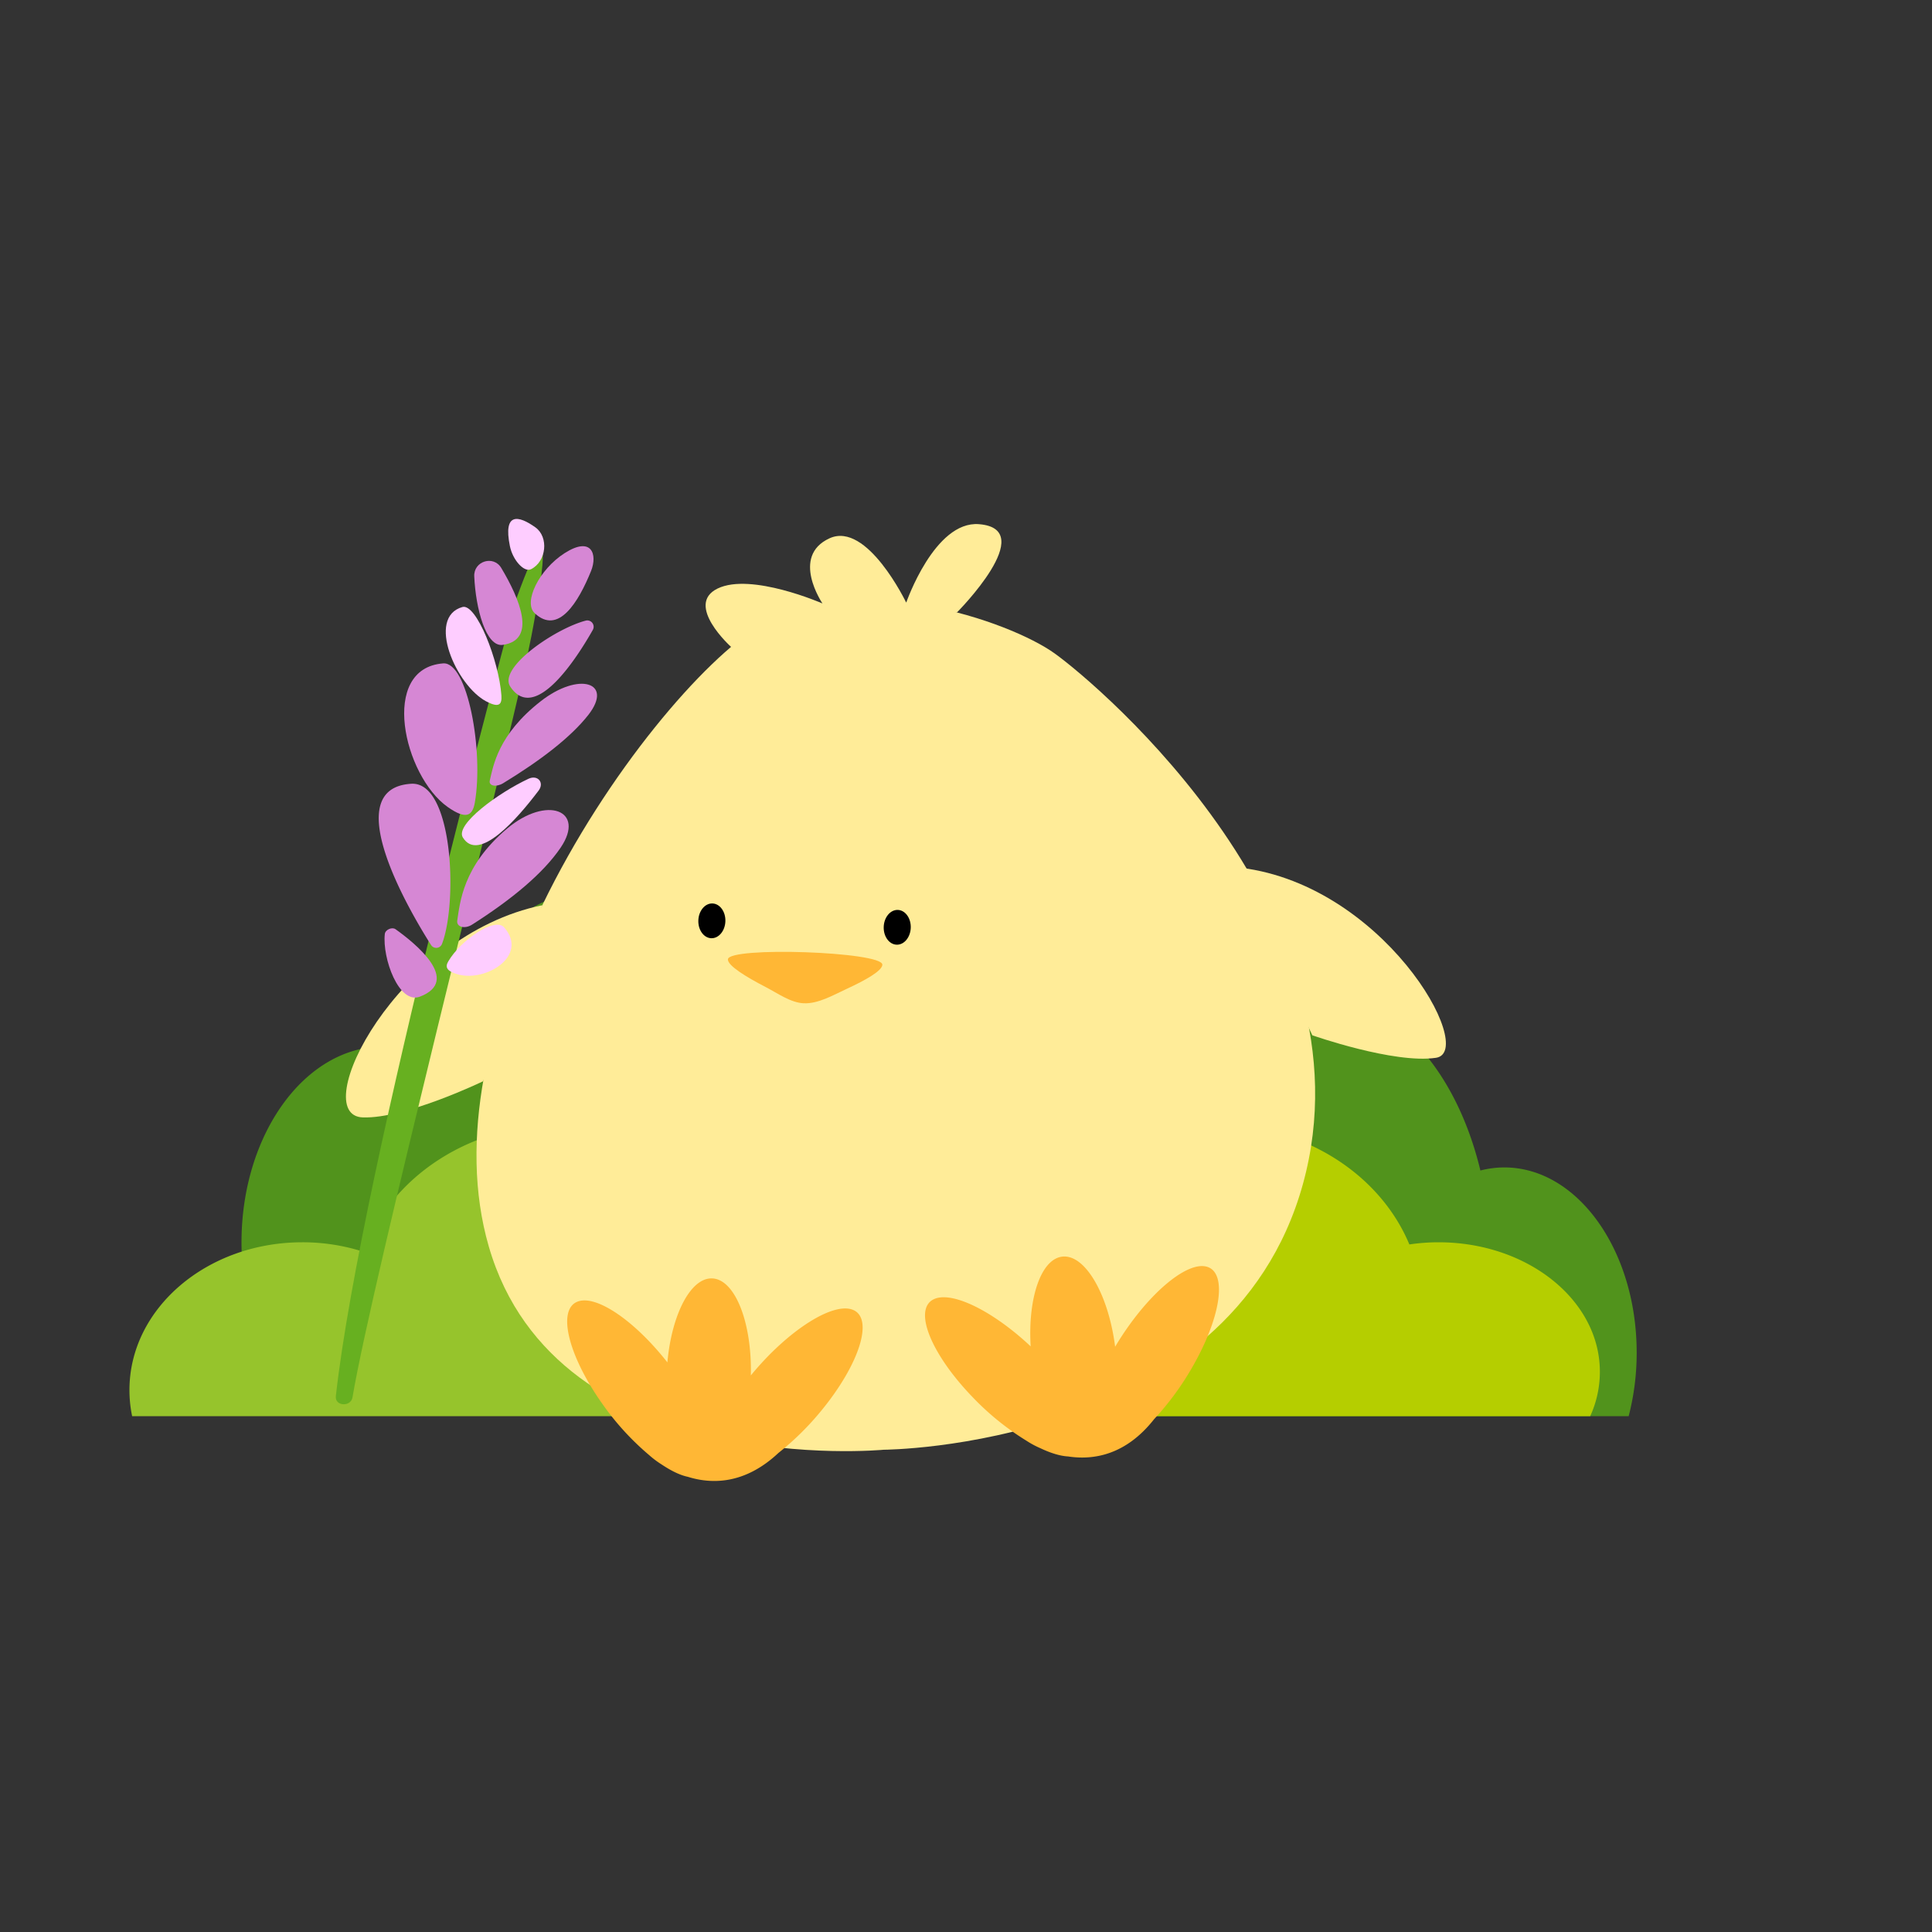 <svg xmlns="http://www.w3.org/2000/svg" viewBox="0 0 1000 1000"><rect x="0" y="0" width="1000" height="1000" fill="#333333" stroke="none"/><defs><style>.cls-1{fill:#51931c;}.cls-2{fill:#96c42c;}.cls-3{fill:#b5ce00;}.cls-4{fill:#ffec98;}.cls-5{fill:#67b020;}.cls-6{fill:#d687d4;}.cls-7{fill:#fecdff;}.cls-8{fill:#ffb735;}</style></defs><g id="Layer_6" data-name="Layer 6"><path class="cls-1" d="M467.86,661A112.51,112.51,0,0,0,472,630.51c0-49-30.67-88.82-68.5-88.82a53.94,53.94,0,0,0-12.4,1.48c-12.42-48.07-44.78-82.34-82.76-82.34-39.28,0-72.57,36.69-84,87.39a55.76,55.76,0,0,0-26-6.53C157.87,541.69,125,587.1,125,643.1a139.84,139.84,0,0,0,1.14,17.9Z"/><path class="cls-2" d="M485,733A55.17,55.17,0,0,0,490,710c0-37-37.38-67-83.5-67a104.16,104.16,0,0,0-15.12,1.12C376.24,607.86,336.79,582,290.5,582c-47.89,0-88.46,27.68-102.36,65.92A102.86,102.86,0,0,0,156.5,643C107.07,643,67,677.25,67,719.5A66.27,66.27,0,0,0,68.39,733Z"/><path class="cls-1" d="M843,733a130.38,130.38,0,0,0,4.14-32.9c0-52.93-30.66-95.84-68.49-95.84a49.83,49.83,0,0,0-12.4,1.59C753.83,554,721.46,517,683.49,517c-39.29,0-72.57,39.6-84,94.3a52.5,52.5,0,0,0-26-7c-40.54,0-73.42,49-73.42,109.43A164.76,164.76,0,0,0,501.28,733Z"/><path class="cls-3" d="M823.09,733a55.17,55.17,0,0,0,5-23c0-37-37.38-67-83.5-67a103.92,103.92,0,0,0-15.11,1.12C714.39,607.86,674.93,582,628.64,582c-47.89,0-88.46,27.68-102.36,65.92A102.86,102.86,0,0,0,494.64,643c-49.43,0-89.5,34.25-89.5,76.5a66.27,66.27,0,0,0,1.39,13.5Z"/></g><g id="Layer_4" data-name="Layer 4"><path class="cls-4" d="M457.46,750.38S288.19,766.66,253,645.19c-16.08-55.52.19-119.85,27.69-176.64,33.59-69.37,83.94-127.51,112.6-144.67,49.92-29.88,129.16-2.49,152.59,14.33s166.3,137.88,128.51,274.65S457.46,750.38,457.46,750.38Z"/><path class="cls-4" d="M250.1,559.63s-40.32,19.51-62.31,18.74c-29-1,17.33-94.45,92.9-109.82"/><path class="cls-4" d="M679.25,535.86s42.25,14.88,64,11.66-27.79-91.92-104.6-98.75"/><path class="cls-4" d="M378.4,334.83s-24.26-21.82-6.95-30.22,54.26,7.74,54.26,7.74-16.66-24.44,3.68-33.74c19.44-8.88,39.67,33.32,39.67,33.32s14.68-42.43,37.63-40.62c31.68,2.48-11.37,45.69-11.37,45.69"/><path class="cls-5" d="M173.83,722.67c-.57,5.2,7.77,5.73,8.63.57,10.2-60.64,76.46-319.49,90.76-385,3.74-17.16,18.33-95.42-6-28.23C267,310.64,186.85,605.36,173.83,722.67Z"/><path class="cls-6" d="M228.79,488.54a3.19,3.19,0,0,1-5.68.59C212,471.67,174.6,408,212.86,405.68,234.51,404.37,237,467,228.79,488.54Z"/><path class="cls-6" d="M236.67,476.49c1.41-9,2.73-28.13,25.73-47.56,20.54-17.35,40.93-9.62,27.78,9.82-9,13.25-25.15,26.67-45.85,39.85C240.53,481,236.16,479.81,236.67,476.49Z"/><path class="cls-6" d="M253.52,404c1.82-7.59,4.18-23.67,26.31-41,19.76-15.46,37.87-9.91,24.72,7-9,11.49-24.53,23.46-44.18,35.43C256.75,407.59,252.84,406.77,253.52,404Z"/><path class="cls-7" d="M259.53,360c.33,4.79-1.32,6.47-7.83,3.05-15.57-8.18-31.16-43.54-12.35-48.86C246.54,312.17,258.25,341.91,259.53,360Z"/><path class="cls-6" d="M303.12,321.25a3.28,3.28,0,0,1,3.71,4.8c-7.92,14-29.94,48.77-42.72,29.32C257.71,345.63,287.26,325.43,303.12,321.25Z"/><path class="cls-6" d="M292.31,286.27c14.05-8.95,17,.82,13.64,9.23-6.57,16.22-17,33.44-29.25,21.83C270.8,311.73,278.94,294.79,292.31,286.27Z"/><path class="cls-6" d="M199.18,483.43c.25-2.22,3.72-3.77,5.55-2.47,10,7.13,34.29,26.63,12.58,34.92C206.43,520,197.8,495.88,199.18,483.43Z"/><path class="cls-6" d="M245.47,298.3c-.36-7.88,10-11.07,14-4.3,9.36,15.68,18.67,37.3.74,39.79C251.53,335,246.22,315.06,245.47,298.3Z"/><path class="cls-7" d="M273.55,403.09c4.78-2.23,8.35,2,5.22,6.13-10.78,14.27-31,37.71-39.22,24.22C235.5,426.75,257.86,410.43,273.55,403.09Z"/><path class="cls-6" d="M245.78,415.38c-1.22,7-4.59,9-14.11,2.28-22.76-16.15-35.44-71.74-2.29-74.29C242.05,342.4,250.4,388.77,245.78,415.38Z"/><path class="cls-7" d="M263.92,282.67c-3.55-17.49,4.33-16.05,13.2-9.71,7,5,5.75,17.61-2.22,21.64C271.26,296.45,265.38,289.87,263.92,282.67Z"/><path class="cls-7" d="M232,497.66c-1.68,2.9-.91,5,5.08,6.69,14.31,4,36.69-9.54,23.9-24.3C256.13,474.41,238.38,486.67,232,497.66Z"/></g><g id="Layer_5" data-name="Layer 5"><path class="cls-8" d="M624.82,655.7c-10.77-3.29-32.05,15.21-47.63,41.37-3.48-27.23-15.6-48-27.37-46.64-11,1.28-17.86,21.5-16.35,46.45-19.91-18.71-41.75-29.33-50.75-24.08-9.83,5.74-.6,28.25,20.62,50.27a139.26,139.26,0,0,0,28,22.68h0a47.6,47.6,0,0,0,7.13,3.83c5.4,2.56,10.31,4.06,14.34,4.27,13,2,29.8-.56,44.52-19.25h0a145,145,0,0,0,18.83-25.29C631.74,683,635.62,659,624.82,655.7Z"/><ellipse cx="464.39" cy="479.96" rx="9" ry="7" transform="translate(-31.47 927.33) rotate(-88)"/><path class="cls-8" d="M438.56,511.69c-7.28,3.36-15,7.94-22.57,7.6-6.79-.3-13.41-5.16-19.78-8.45-9.89-5.11-19.57-11-19.45-14.28h0c.23-6.75,80.19-4,79.95,2.79h0C456.6,502.52,447.83,507.4,438.56,511.69Z"/><path class="cls-8" d="M441.93,678.17c-10.15-4.87-34,10.23-53.3,33.75.65-27.45-8.21-49.81-20.05-50.22-11.07-.39-20.88,18.57-23.14,43.47-16.87-21.5-36.87-35.27-46.56-31.43-10.58,4.2-4.84,27.83,12.83,52.79A139.45,139.45,0,0,0,336,753.16h0a48.45,48.45,0,0,0,6.48,4.86c5,3.34,9.58,5.55,13.53,6.37,12.53,3.92,29.54,3.92,46.91-12.35h0a145.51,145.51,0,0,0,22.42-22.17C444.68,706.2,452.12,683.06,441.93,678.17Z"/><ellipse cx="368.45" cy="476.61" rx="9" ry="7" transform="translate(-120.72 828.22) rotate(-88)"/></g></svg>